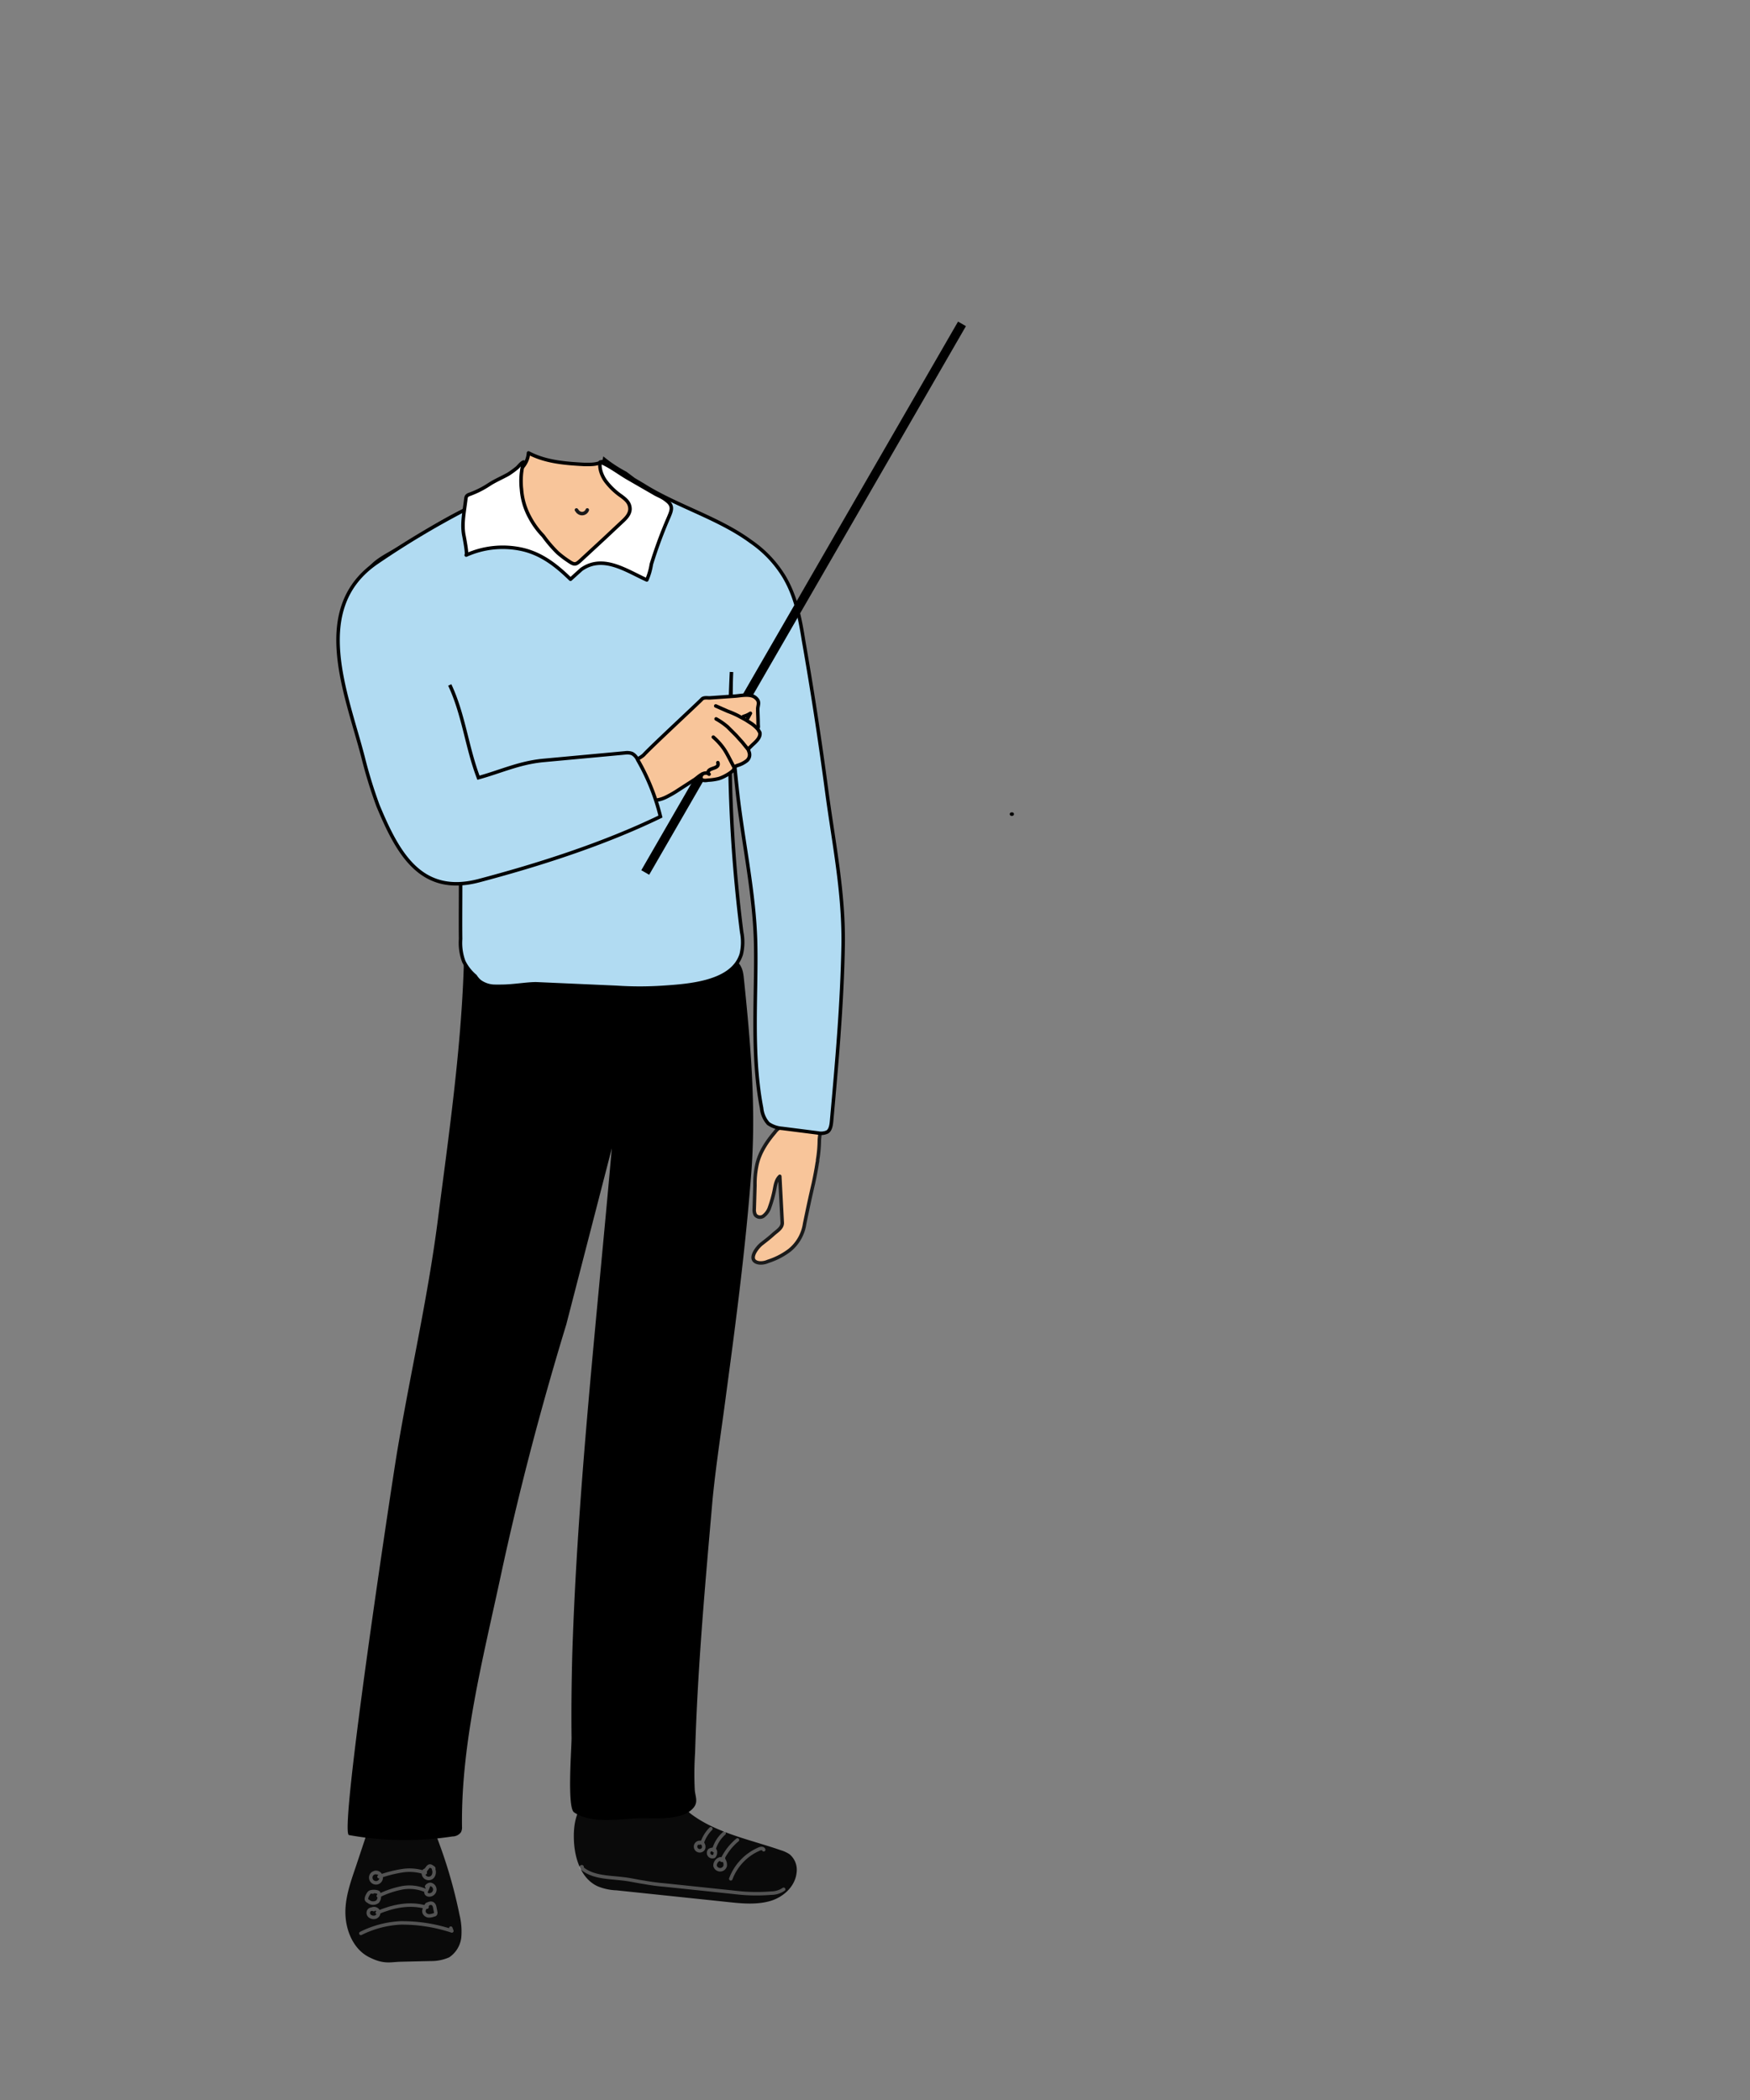 <svg xmlns="http://www.w3.org/2000/svg" viewBox="0 0 500 600"><rect x="0" y="0" width="500" height="600" fill="#808080" stroke="none"/><g opacity="0.92"><path d="M104.9,525.2l-2.8,8.4c-1.5,4.4-3.1,8.9-2.9,13.5s2.3,9.5,6.4,11.6,5.8,1.4,8.8,1.3l8.7-.2a12.1,12.1,0,0,0,5-1,7.4,7.4,0,0,0,3.2-5.3,19.2,19.2,0,0,0-.5-6.3,137.9,137.9,0,0,0-7-23.5c-.6-1.6-1.4-3.2-3.1-3.8a10.5,10.5,0,0,0-3.1-.3,49.2,49.2,0,0,0-7.6.9,9.8,9.8,0,0,0-3.8,1.5A3.1,3.1,0,0,0,104.9,525.2Z" stroke="#000" stroke-linecap="round" stroke-linejoin="round"/></g><g opacity="0.3"><path d="M128.8,550.9l.3.8a45.1,45.1,0,0,0-14.6-2.3,28.4,28.4,0,0,0-11.4,3" fill="none" stroke="#fff" stroke-linecap="round" stroke-linejoin="round"/><path d="M121.5,535.1a13.5,13.5,0,0,0-6.6-.6,35.5,35.5,0,0,0-6.6,1.7" fill="none" stroke="#fff" stroke-linecap="round" stroke-linejoin="round"/><path d="M121.7,540.2a11.6,11.6,0,0,0-6.9-.8,26.6,26.6,0,0,0-6.7,2.3" fill="none" stroke="#fff" stroke-linecap="round" stroke-linejoin="round"/><path d="M121.8,544.8c0-.1.3,0,.2.1h-.4c-4.5-1.3-9.4-.3-13.8,1.6" fill="none" stroke="#fff" stroke-linecap="round" stroke-linejoin="round"/><path d="M107.1,535a1.5,1.5,0,0,1,1,2.8,1.5,1.5,0,0,1-1.9-2.2,1.4,1.4,0,0,1,1.6-.5" fill="none" stroke="#fff" stroke-linecap="round" stroke-linejoin="round"/><path d="M106.1,540.5a3.7,3.7,0,0,1,1.8.1c.1.1.3.1.3.3a.6.6,0,0,1,.1.4,2.3,2.3,0,0,1-.4,2,2.1,2.1,0,0,1-2.7-.1.8.8,0,0,1-.5-.5,1.7,1.7,0,0,1,.1-.7,3.9,3.9,0,0,1,.6-1.1.9.9,0,0,1,1.1-.3" fill="none" stroke="#fff" stroke-linecap="round" stroke-linejoin="round"/><path d="M106.4,545.4a1.4,1.4,0,0,1,1.6.5,1.2,1.2,0,0,1-.3,1.6,1.1,1.1,0,0,1-.7.3,1.7,1.7,0,0,1-1.5-.5,1.2,1.2,0,0,1-.1-1.4,1.1,1.1,0,0,1,1.4-.3" fill="none" stroke="#fff" stroke-linecap="round" stroke-linejoin="round"/><path d="M122,544.1c.5-.2,1.1-.5,1.6-.2s.6.9.7,1.5l.2,1a.9.9,0,0,1-.1.5.5.5,0,0,1-.4.2,4,4,0,0,1-1.5.3,1.6,1.6,0,0,1-1.3-.9,1.4,1.4,0,0,1,0-.9,6.1,6.1,0,0,1,.7-1.4h.3" fill="none" stroke="#fff" stroke-linecap="round" stroke-linejoin="round"/><path d="M121.9,539a1.3,1.3,0,0,1,1.1-.6,1.5,1.5,0,0,1,1.2,1.8,1.6,1.6,0,0,1-1.8,1.2.9.9,0,0,1-.6-.4.8.8,0,0,1,.1-.9l.5-1.2" fill="none" stroke="#fff" stroke-linecap="round" stroke-linejoin="round"/><path d="M121.4,534.4c.7-.3.9-1.7,1.9-1.1s.5.5.6.8a2.2,2.2,0,0,1-.1,1.8,1.5,1.5,0,0,1-2.8-.4c-.1-.3,0-1.2.6-1.1" fill="none" stroke="#fff" stroke-linecap="round" stroke-linejoin="round"/></g><g opacity="0.92"><path d="M222.9,529.1a8.8,8.8,0,0,1,2.4,1.1,5.3,5.3,0,0,1,1.8,4.8c-.4,3.8-3.7,6.7-7.3,7.7s-7.5.7-11.2.3l-32.4-3.4a15.1,15.1,0,0,1-5.2-1.1c-4.4-2-6.2-7.3-6.5-12.2s.6-9.8,4.4-12.5,5.6-2,8.5-2.2,10.3-2.2,13.6-.6,3.4,5.5,5.9,7.5C204.3,524.2,214.3,526.1,222.9,529.1Z" stroke="#000" stroke-linecap="round" stroke-linejoin="round"/></g><g opacity="0.3"><path d="M218.2,528.5c-.2-.5-.9-.4-1.3-.2a15,15,0,0,0-8.1,8.5" fill="none" stroke="#fff" stroke-linecap="round" stroke-linejoin="round"/><path d="M210.7,525.7a16.4,16.4,0,0,0-4.3,5.5c.1.1.3,0,.3-.2" fill="none" stroke="#fff" stroke-linecap="round" stroke-linejoin="round"/><path d="M206.9,523.8a9.7,9.7,0,0,0-3,4.9" fill="none" stroke="#fff" stroke-linecap="round" stroke-linejoin="round"/><path d="M203.1,522.5a10.1,10.1,0,0,0-2.5,4.1s.2,0,.1-.1" fill="none" stroke="#fff" stroke-linecap="round" stroke-linejoin="round"/><path d="M223.9,539.8a6.4,6.4,0,0,1-3.6,1.1,51.7,51.7,0,0,1-6.8.1c-2.1-.1-4.2-.4-6.3-.6l-17.1-1.8a59.7,59.7,0,0,1-6.1-.8c-2.1-.3-4.1-.8-6.1-1-4.1-.5-8.5-.4-11.6-3q-.3-.1-.3-.3c.1-.2.4-.2.3,0" fill="none" stroke="#fff" stroke-linecap="round" stroke-linejoin="round"/><path d="M206.5,531.4h.3a2.5,2.5,0,0,1,.4,1.7,1.5,1.5,0,0,1-2.9,0,2,2,0,0,1,1.5-2c.3,0,.7.1.7.4a.4.4,0,0,1-.5-.2" fill="none" stroke="#fff" stroke-linecap="round" stroke-linejoin="round"/><path d="M203.7,528.4a.4.4,0,0,1,.5.2.7.7,0,0,1,.2.6,1.7,1.7,0,0,1-.4,1.2,1.1,1.1,0,0,1-1.3-1.7,1.6,1.6,0,0,1,1.5-.2" fill="none" stroke="#fff" stroke-linecap="round" stroke-linejoin="round"/><path d="M199.8,526.6c.1-.2.4-.2.6-.2l.4.4a1.5,1.5,0,0,1,.2,1.3,1,1,0,0,1-.4.5,1.2,1.2,0,1,1-.2-2.1" fill="none" stroke="#fff" stroke-linecap="round" stroke-linejoin="round"/></g><path d="M161.8,378.4c-7.2,23.6-13.5,47.5-18.7,71.7s-11.4,48.1-11.1,71.8a3,3,0,0,1-.3,1.6,3,3,0,0,1-2.4,1.2,89.1,89.1,0,0,1-29.6-.4c-2.9-.5,12.1-99.3,13.6-108.5,3.7-22.4,8.9-44.7,11.8-67.3s6.6-47.9,7.4-72.2a2.1,2.1,0,0,1,.3-1.3,2.4,2.4,0,0,1,.8-.6c5.1-2.6,10.2-1.8,15.7-1.8s13-.2,19.5-.1c11.9.2,23.9.7,35.9.7,2.2,0,4.6.1,6.1,1.7s1.6,3.4,1.8,5.3c1.9,18.4,3.5,37,2,55.6-1.6,20.8-4.3,41.5-7.1,62.3-1.3,10-2.9,20.1-3.9,30.2-2.1,24.1-4.3,48.2-5,72.4a93.7,93.7,0,0,0-.1,10.6c.1,1.8,1,3.4-.2,5-2.9,3.9-11,3.2-15.1,3.2-6,.1-14.1,1.8-19.2-1.7-2-1.4-.7-18.2-.7-21.2-.1-7.9,0-15.8.2-23.7,1.5-48.1,7.1-96.7,11.3-144.8" fill-rule="evenodd"/><path d="M233.6,331.4a2.2,2.2,0,0,1-.1.8c-.3,2-.7,4-1.1,5.9-.9,3.8-1.7,7.6-2.5,11.5a12,12,0,0,1-4.3,7.6,20.3,20.3,0,0,1-6.2,3.2,4.9,4.9,0,0,1-2.6.4c-3.4-.6-.6-4.3.8-5.4s2.2-1.7,3.3-2.7,2.6-1.8,2.6-3.3l-.7-13.3c-1.1,1-1.3,2.7-1.6,4.2a34.7,34.7,0,0,1-1.3,4.6,5.1,5.1,0,0,1-1.6,2.4,1.7,1.7,0,0,1-2.5-.2,3.2,3.2,0,0,1-.3-1.7l.2-6.7a25.9,25.9,0,0,1,.5-5.6c.7-3.6,2.8-6.8,5.2-9.6a4.4,4.4,0,0,1,1.6-1.4,5.6,5.6,0,0,1,2.2-.3c2.4.1,5,0,7.3.8s1.7,1.3,1.6,3.1A36.6,36.6,0,0,1,233.6,331.4Z" fill="#f8c59a" stroke="#1a1a1a" stroke-linecap="round" stroke-linejoin="round"/><path d="M131.6,268.3a15.3,15.3,0,0,0,.9,6.4,13.1,13.1,0,0,0,3.3,4.2,6.4,6.4,0,0,0,1.3,1.5,7.4,7.4,0,0,0,4.4,1.4h1.6c3.7,0,7.8-.8,10.4-.7l22.6,1a99.9,99.9,0,0,0,13.4,0c7.3-.5,19.8-1.3,22.3-9.5a14.8,14.8,0,0,0,.1-6.3,430.5,430.5,0,0,1-2.9-74.3c-.5,11,.4,22.4,1.6,33.5,1.6,14.8,5,29.6,5.3,44.3s-1.3,31.2,1.7,46.8a7.7,7.7,0,0,0,1.9,4.4,8,8,0,0,0,4,1.4l10.2,1.3a4.2,4.2,0,0,0,2.7-.3c.9-.6,1.1-2,1.2-3.2,1.5-16.7,3-33.4,3.3-50.3.2-15-2.7-28.9-4.7-43.9s-4.1-28.6-6.6-42.9c-1-6.3-2.2-12.6-5.5-18.2a32.8,32.8,0,0,0-9.5-10.1c-9.2-6.8-21.3-10.2-30.8-16.2l-2.7-1.6-2.4-1.8a38.5,38.5,0,0,1-6-3.9,5,5,0,0,0,.2,2.7,16.9,16.9,0,0,0,4.6,6,17.5,17.5,0,0,1,2.4,2.3,17.5,17.5,0,0,0,2.9,3.2l5.5,5.3c.1.2-4.6,1.8-5,1.9s-3.5-.5-5.3-.2a8.3,8.3,0,0,0-3.9,2.1c-2.2,1.7-5.2,6.1-8,6.8s-6.6-4-8.3-5.6c-6.1-5.8-10.2-15.5-19.2-12.4s-16.9,8.7-24.9,13.4c-5.2,3-10.5,5.2-9.5,12,.8,5.3,5.3,9.2,8.4,13.4,1.4,2,1.1,4.2,2,6.4,1.3,3.7,3.9,7.2,5.8,10.7,3.2,6.2,6.4,12.5,8.2,19.3C132.5,233.6,131.4,252.9,131.6,268.3Z" fill="#b1dbf2" stroke="#000" stroke-miterlimit="10"/><rect x="139.1" y="169.6" width="181" height="2.6" transform="translate(-33.2 284.3) rotate(-60)"/><path d="M289.2,232.6H289" fill="#f8c59a" stroke="#000" stroke-linecap="round" stroke-linejoin="round"/><path d="M205.1,217.9c.6,1.9-2.7,1.3-2.8,2.8a.9.9,0,0,0,.3.5c-1.3-1.1-3.1.8-4.1,1.5l-4.5,2.9a31,31,0,0,1-3.6,2.1,9.7,9.7,0,0,1-2.2.8c-1.8.1-16.2,10.3-16.2,10.3s-1.3-13.9-4.6-16.4c0,0,14.4-4.4,16.6-6.8s16-15.2,16.5-15.8,1.6-.4,2.2-.4l7.2-.5c1.7-.1,4.4-.8,5.9.4s.7,2.1.7,3.3.1,2.6.1,3.9.2,1.2-.2,1.6l.7,1.2c.3,1.6-1.5,2.9-2.4,3.8s-1,.8-.7,1.7a2.2,2.2,0,0,1-.7,2.6,7.9,7.9,0,0,1-2.6,1.3c-.7.3-.9.3-1,1s-2.9,2.4-4.5,2.8a15.5,15.5,0,0,1-2.9.4c-.5.1-1.4.2-1.8-.2s-.3-1.1.3-1.6h-.1" fill="#f8c59a" stroke="#000" stroke-linecap="round" stroke-linejoin="round"/><path d="M203.8,210.6a18.3,18.3,0,0,1,3.2,3.6c.9,1.4,1.6,2.9,2.4,4.4a2.1,2.1,0,0,0,.4.6h0" fill="none" stroke="#000" stroke-linecap="round" stroke-linejoin="round"/><path d="M204.6,205.4a19.4,19.4,0,0,1,3.3,2.3l2.4,2.4,1.8,2,1.7,2.1" fill="none" stroke="#000" stroke-linecap="round" stroke-linejoin="round"/><path d="M204.5,201.7l3.4,1.5a27.1,27.1,0,0,1,3,1.3l2.2,1.2,1.7,1.1a10.7,10.7,0,0,1,1.6,1.4" fill="none" stroke="#000" stroke-linecap="round" stroke-linejoin="round"/><path d="M212.4,204.7a7.2,7.2,0,0,0,2-.9l-.8,1.5" fill="none" stroke="#000" stroke-linecap="round" stroke-linejoin="round"/><path d="M132.9,145.6a246.9,246.9,0,0,0-25.2,15.1c-19.2,13.1-8.7,37.4-4,55.5a133.3,133.3,0,0,0,4.3,14c5.7,13.7,12.3,25.8,28.9,21.4s35.3-10.3,51.8-18.3a61.8,61.8,0,0,0-6.5-16.2,3.6,3.6,0,0,0-1.6-1.8,4.1,4.1,0,0,0-1.9-.2l-23.8,2.2c-6.7.7-12,3.2-18.2,4.9-3.3-8.6-4.2-18-8.2-26.5" fill="#b1dbf2" stroke="#000" stroke-miterlimit="10"/><path d="M181.7,143.5a19.6,19.6,0,0,1,4.2,3.9,5.5,5.5,0,0,1,1.2,2.7c.2,1.8-.9,3.4-2.1,4.7a13.9,13.9,0,0,1-6.3,3.7c-2.1.5-4.3.7-6.5,1.2a21.2,21.2,0,0,0-7.4,3.6,3.2,3.2,0,0,1-2.4.9,4.7,4.7,0,0,1-.9-.6c-2.8-2.2-5.9-5.1-9.2-6.6s-5.9-1-8.3-3.3-5.7-5.8-5.1-9.3a8.5,8.5,0,0,1,.9-2.2c1.7-3,4.5-5.2,7.4-7.1a6.9,6.9,0,0,0,3.8-5.7c4.9,2.6,10.5,3,15.9,3.3,1.8,0,3.6.1,5.1-.8C171.8,137.2,178,140.7,181.7,143.5Z" fill="#f8c59a" stroke="#000" stroke-linecap="round" stroke-linejoin="round"/><path d="M167.8,145.7a1.6,1.6,0,0,1-2.6.6c-.2-.1-.3-.4-.5-.6" fill="none" stroke="#1a1a1a" stroke-linecap="round" stroke-linejoin="round"/><path d="M180,145.5c-.1,1.6-1.3,2.7-2.6,3.9l-4.8,4.5L166,160c-1.4,1.3-1.8,1.5-3.4.4a28.5,28.5,0,0,1-3.3-2.5,37.2,37.2,0,0,1-4.1-4.8,23.2,23.2,0,0,1-3.9-5.4,19.5,19.5,0,0,1-2.3-7.9,20.5,20.5,0,0,1,.6-7.8c-.6.2-1.3,1.1-1.8,1.6a24.8,24.8,0,0,1-2.6,1.9c-1.8,1-3.7,1.8-5.4,2.9a26.2,26.2,0,0,1-5.8,2.9,1.5,1.5,0,0,0-.7.5,1.9,1.9,0,0,0-.2.7c-.4,3.5-1.2,6.9-.6,10.3.1.5,1.1,5.6.7,5.8a25.5,25.5,0,0,1,16.1-1.6c5.6,1.3,9.8,4.7,13.7,8.5l3.1-2.8c6.2-4.4,12.9.4,18.7,3a17.8,17.8,0,0,0,1.3-4.5,128.4,128.4,0,0,1,5-13.5c.7-1.7,1.3-3-.3-4.4s-2.7-1.6-4-2.4l-7.8-4.5c-2.5-1.5-4.8-3.3-7.5-4.4-.4,1.8.5,4,1.5,5.4a19.2,19.2,0,0,0,4.6,4.4C178.9,142.8,180,143.7,180,145.5Z" fill="#fff" stroke="#000" stroke-linecap="round" stroke-linejoin="round"/></svg>